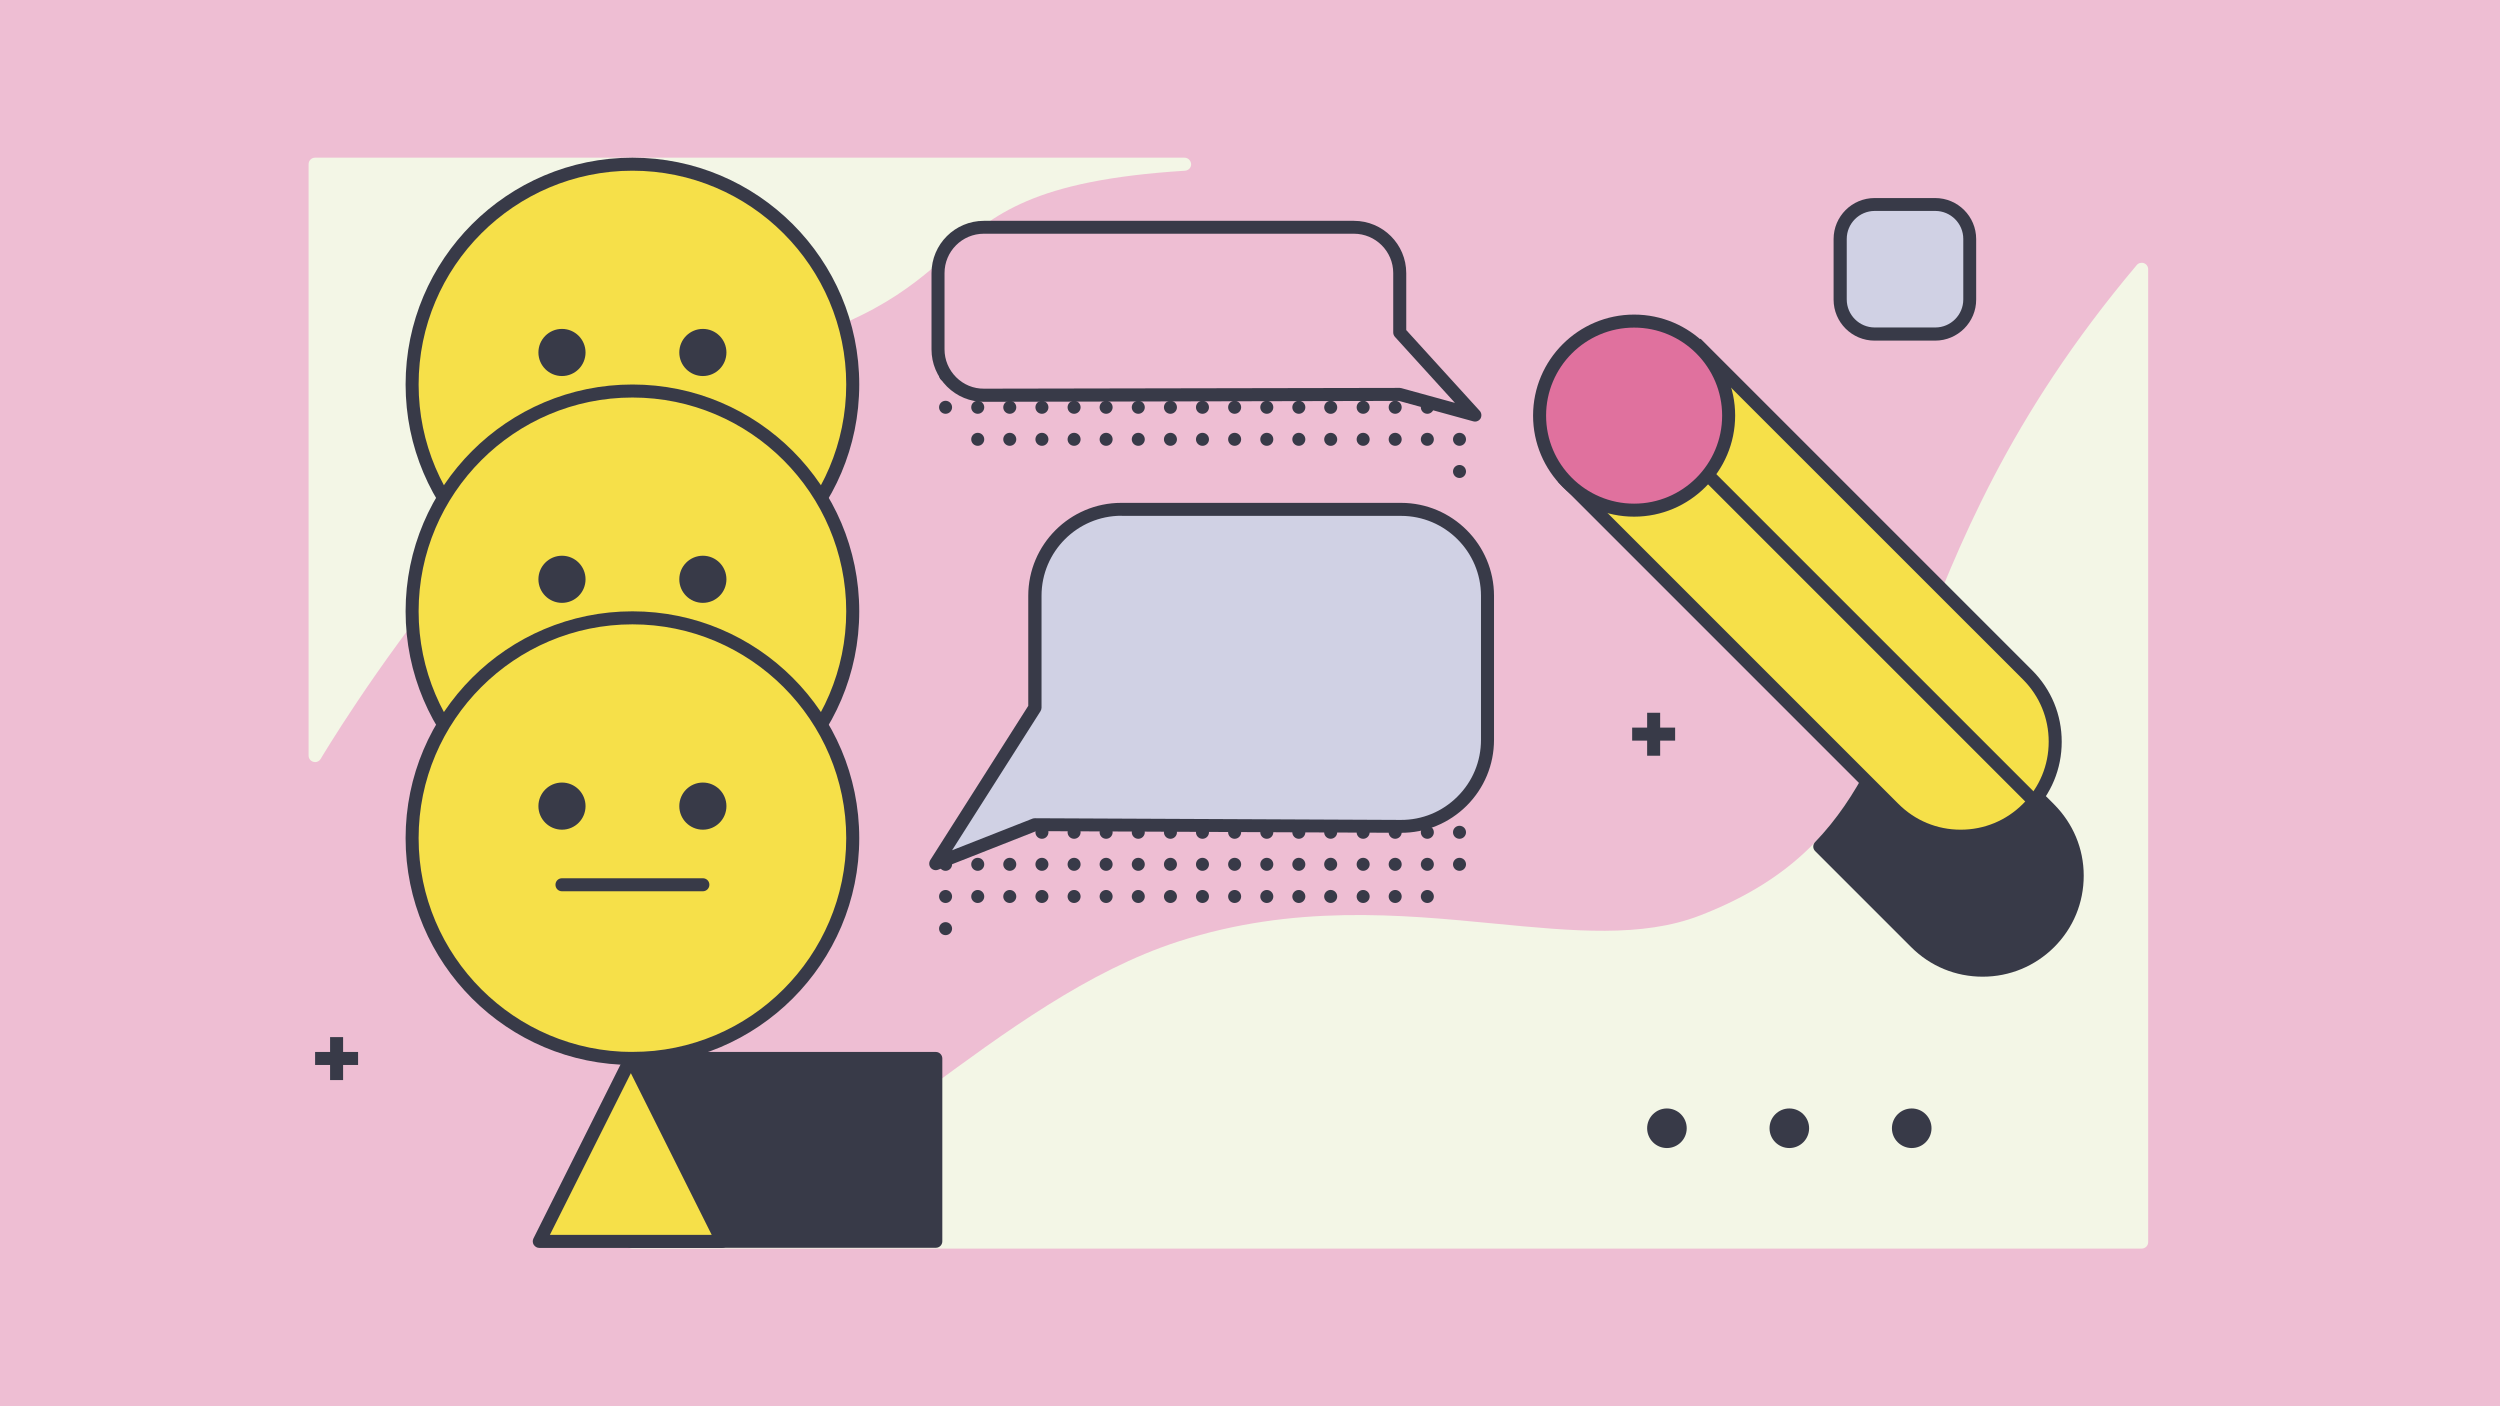 <?xml version="1.0" encoding="utf-8"?>
<!-- Generator: Adobe Illustrator 22.0.1, SVG Export Plug-In . SVG Version: 6.00 Build 0)  -->
<svg version="1.1" id="Layer_1" xmlns="http://www.w3.org/2000/svg" xmlns:xlink="http://www.w3.org/1999/xlink" x="0px" y="0px" viewBox="0 0 1920 1080" style="enable-background:new 0 0 1920 1080;" xml:space="preserve">

<rect y="0" width="1920" height="1080" style="fill:#EEBED3;"/>
<g>
	<path d="M909.7,121.1H242c-2.8,0-5,2.2-5,5v454.2c0,2.3,1.5,4.2,3.7,4.8c0.4,0.1,0.9,0.2,1.3,0.2
		c1.7,0,3.4-0.9,4.3-2.5c0.4-0.7,41.4-69.8,100.5-142c34.6-42.3,68.5-77.4,100.8-104.2c40-33.3,77.5-53.8,111.4-61.1
		c103.4-22.2,138.6-53.1,169.7-80.4c34.6-30.4,64.4-56.6,181.4-64c2.7-0.2,4.8-2.4,4.7-5.1C914.6,123.3,912.4,121.1,909.7,121.1z" style="fill:#F3F6E6;"/>
	<g>
		<g>
			<rect x="1265" y="547.4" width="10" height="33" style="fill:#383A48;"/>
		</g>
		<g>
			<line x1="1253.5" y1="563.8" x2="1286.5" y2="563.8" style="fill:none;"/>
			<rect x="1253.5" y="558.8" width="33" height="10" style="fill:#383A48;"/>
		</g>
	</g>
	<g>
		<g>
			<rect x="253.5" y="796.5" width="10" height="33" style="fill:#383A48;"/>
		</g>
		<g>
			<line x1="242" y1="812.9" x2="275" y2="812.9" style="fill:none;"/>
			<rect x="242" y="807.9" width="33" height="10" style="fill:#383A48;"/>
		</g>
	</g>
	<g>
		<g>
			<circle cx="485.7" cy="295.3" r="169.2" style="fill:#F6E049;"/>
			<path d="M485.7,469.5c-96.1,0-174.2-78.1-174.2-174.2s78.1-174.2,174.2-174.2s174.2,78.1,174.2,174.2
				S581.7,469.5,485.7,469.5z M485.7,131.1c-90.5,0-164.2,73.7-164.2,164.2s73.7,164.2,164.2,164.2s164.2-73.7,164.2-164.2
				S576.2,131.1,485.7,131.1z" style="fill:#383A48;"/>
		</g>
		<g>
			<circle cx="431.6" cy="270.7" r="18.1" style="fill:#383A48;"/>
		</g>
		<g>
			<circle cx="539.8" cy="270.7" r="18.1" style="fill:#383A48;"/>
		</g>
		<g>
			<path d="M539.8,336.1H431.6c-2.8,0-5-2.2-5-5s2.2-5,5-5h108.2c2.8,0,5,2.2,5,5S542.5,336.1,539.8,336.1z" style="fill:#383A48;"/>
		</g>
	</g>
	<g>
		<g>
			<circle cx="485.7" cy="469.5" r="169.2" style="fill:#F6E049;"/>
			<path d="M485.7,643.7c-96.1,0-174.2-78.1-174.2-174.2s78.1-174.2,174.2-174.2s174.2,78.1,174.2,174.2
				S581.7,643.7,485.7,643.7z M485.7,305.3c-90.5,0-164.2,73.7-164.2,164.2s73.7,164.2,164.2,164.2S649.9,560,649.9,469.5
				S576.2,305.3,485.7,305.3z" style="fill:#383A48;"/>
		</g>
		<g>
			<circle cx="431.6" cy="444.9" r="18.1" style="fill:#383A48;"/>
		</g>
		<g>
			<circle cx="539.8" cy="444.9" r="18.1" style="fill:#383A48;"/>
		</g>
		<g>
			<path d="M539.8,510.3H431.6c-2.8,0-5-2.2-5-5s2.2-5,5-5h108.2c2.8,0,5,2.2,5,5S542.5,510.3,539.8,510.3z" style="fill:#383A48;"/>
		</g>
	</g>
	<g>
		<g>
			<circle cx="485.7" cy="643.7" r="169.2" style="fill:#F6E049;"/>
			<path d="M485.7,817.9c-96.1,0-174.2-78.1-174.2-174.2s78.1-174.2,174.2-174.2s174.2,78.1,174.2,174.2
				S581.7,817.9,485.7,817.9z M485.7,479.5c-90.5,0-164.2,73.7-164.2,164.2s73.7,164.2,164.2,164.2s164.2-73.7,164.2-164.2
				S576.2,479.5,485.7,479.5z" style="fill:#383A48;"/>
		</g>
		<g>
			<circle cx="431.6" cy="619.1" r="18.1" style="fill:#383A48;"/>
		</g>
		<g>
			<circle cx="539.8" cy="619.1" r="18.1" style="fill:#383A48;"/>
		</g>
		<g>
			<path d="M539.8,684.5H431.6c-2.8,0-5-2.2-5-5s2.2-5,5-5h108.2c2.8,0,5,2.2,5,5S542.5,684.5,539.8,684.5z" style="fill:#383A48;"/>
		</g>
	</g>
	<path d="M1646.5,202.1c-2-0.7-4.2-0.1-5.5,1.5c-99,117.4-137.6,217.1-168.7,297.2c-2.1,5.3-4.1,10.5-6.1,15.6
		c-20.6,52.7-39,95.8-72.2,130.4c-22.8,23.8-51.9,42.2-88.7,56.4c-44.3,17-96.8,12-157.7,6.1c-72.3-7-154.2-14.8-242.4,13.7
		c-69.4,22.4-133.5,69.7-195.6,115.4c-77.2,56.8-150.1,110.5-224.2,110.5c-2.8,0-5,2.2-5,5s2.2,5,5,5h1159.4c2.8,0,5-2.2,5-5V206.8
		C1649.8,204.7,1648.5,202.8,1646.5,202.1z" style="fill:#F3F6E6;"/>
	<path d="M1577.5,617.7l-103.1-103.1c-1.2-1.2-2.9-1.7-4.6-1.4s-3,1.5-3.6,3.1c-20.6,52.7-39,95.8-72.2,130.4
		c-1.9,2-1.9,5.1,0.1,7l73.7,73.7c14.7,14.7,34.1,22.7,54.9,22.7s40.2-8.1,54.9-22.7c14.7-14.7,22.7-34.1,22.7-54.9
		S1592.1,632.4,1577.5,617.7z" style="fill:#383A48;"/>
	<g>
		<g>
			<g>
				<circle cx="1120.9" cy="466.5" r="5" style="fill:#383A48;"/>
			</g>
		</g>
		<g>
			<g>
				<circle cx="1120.9" cy="491.2" r="5" style="fill:#383A48;"/>
			</g>
		</g>
		<g>
			<g>
				<circle cx="1120.9" cy="515.8" r="5" style="fill:#383A48;"/>
			</g>
		</g>
		<g>
			<g>
				<circle cx="1120.9" cy="540.5" r="5" style="fill:#383A48;"/>
			</g>
		</g>
		<g>
			<g>
				<circle cx="1120.9" cy="565.2" r="5" style="fill:#383A48;"/>
			</g>
		</g>
		<g>
			<g>
				<circle cx="1120.9" cy="589.8" r="5" style="fill:#383A48;"/>
			</g>
		</g>
		<g>
			<g>
				<circle cx="1120.9" cy="614.5" r="5" style="fill:#383A48;"/>
			</g>
		</g>
		<g>
			<g>
				<circle cx="1120.9" cy="639.2" r="5" style="fill:#383A48;"/>
			</g>
		</g>
		<g>
			<g>
				<circle cx="1120.9" cy="663.8" r="5" style="fill:#383A48;"/>
			</g>
		</g>
		<g>
			<g>
				<circle cx="1096.2" cy="466.5" r="5" style="fill:#383A48;"/>
			</g>
		</g>
		<g>
			<g>
				<circle cx="1096.2" cy="491.2" r="5" style="fill:#383A48;"/>
			</g>
		</g>
		<g>
			<g>
				<circle cx="1096.2" cy="515.8" r="5" style="fill:#383A48;"/>
			</g>
		</g>
		<g>
			<g>
				<circle cx="1096.2" cy="540.5" r="5" style="fill:#383A48;"/>
			</g>
		</g>
		<g>
			<g>
				<circle cx="1096.2" cy="565.2" r="5" style="fill:#383A48;"/>
			</g>
		</g>
		<g>
			<g>
				<circle cx="1096.2" cy="589.8" r="5" style="fill:#383A48;"/>
			</g>
		</g>
		<g>
			<g>
				<circle cx="1096.2" cy="614.5" r="5" style="fill:#383A48;"/>
			</g>
		</g>
		<g>
			<g>
				<circle cx="1096.2" cy="639.2" r="5" style="fill:#383A48;"/>
			</g>
		</g>
		<g>
			<g>
				<circle cx="1096.2" cy="663.8" r="5" style="fill:#383A48;"/>
			</g>
		</g>
		<g>
			<g>
				<circle cx="1096.2" cy="688.5" r="5" style="fill:#383A48;"/>
			</g>
		</g>
		<g>
			<g>
				<circle cx="1071.5" cy="466.5" r="5" style="fill:#383A48;"/>
			</g>
		</g>
		<g>
			<g>
				<circle cx="1071.5" cy="491.2" r="5" style="fill:#383A48;"/>
			</g>
		</g>
		<g>
			<g>
				<circle cx="1071.5" cy="515.8" r="5" style="fill:#383A48;"/>
			</g>
		</g>
		<g>
			<g>
				<circle cx="1071.5" cy="540.5" r="5" style="fill:#383A48;"/>
			</g>
		</g>
		<g>
			<g>
				<circle cx="1071.5" cy="565.2" r="5" style="fill:#383A48;"/>
			</g>
		</g>
		<g>
			<g>
				<circle cx="1071.5" cy="589.8" r="5" style="fill:#383A48;"/>
			</g>
		</g>
		<g>
			<g>
				<circle cx="1071.5" cy="614.5" r="5" style="fill:#383A48;"/>
			</g>
		</g>
		<g>
			<g>
				<circle cx="1071.5" cy="639.2" r="5" style="fill:#383A48;"/>
			</g>
		</g>
		<g>
			<g>
				<circle cx="1071.5" cy="663.8" r="5" style="fill:#383A48;"/>
			</g>
		</g>
		<g>
			<g>
				<circle cx="1071.5" cy="688.5" r="5" style="fill:#383A48;"/>
			</g>
		</g>
		<g>
			<g>
				<circle cx="1046.9" cy="466.5" r="5" style="fill:#383A48;"/>
			</g>
		</g>
		<g>
			<g>
				<circle cx="1046.9" cy="491.2" r="5" style="fill:#383A48;"/>
			</g>
		</g>
		<g>
			<g>
				<circle cx="1046.9" cy="515.8" r="5" style="fill:#383A48;"/>
			</g>
		</g>
		<g>
			<g>
				<circle cx="1046.9" cy="540.5" r="5" style="fill:#383A48;"/>
			</g>
		</g>
		<g>
			<g>
				<circle cx="1046.9" cy="565.2" r="5" style="fill:#383A48;"/>
			</g>
		</g>
		<g>
			<g>
				<circle cx="1046.9" cy="589.8" r="5" style="fill:#383A48;"/>
			</g>
		</g>
		<g>
			<g>
				<circle cx="1046.9" cy="614.5" r="5" style="fill:#383A48;"/>
			</g>
		</g>
		<g>
			<g>
				<circle cx="1046.9" cy="639.2" r="5" style="fill:#383A48;"/>
			</g>
		</g>
		<g>
			<g>
				<circle cx="1046.9" cy="663.8" r="5" style="fill:#383A48;"/>
			</g>
		</g>
		<g>
			<g>
				<circle cx="1046.9" cy="688.5" r="5" style="fill:#383A48;"/>
			</g>
		</g>
		<g>
			<g>
				
					<ellipse transform="matrix(0.16 -0.987 0.987 0.16 397.985 1400.775)" cx="1022.2" cy="466.5" rx="5" ry="5" style="fill:#383A48;"/>
			</g>
		</g>
		<g>
			<g>
				
					<ellipse transform="matrix(0.16 -0.987 0.987 0.16 373.604 1421.519)" cx="1022.2" cy="491.2" rx="5" ry="5" style="fill:#383A48;"/>
			</g>
		</g>
		<g>
			<g>
				
					<ellipse transform="matrix(0.16 -0.987 0.987 0.16 349.322 1442.178)" cx="1022.2" cy="515.8" rx="5" ry="5" style="fill:#383A48;"/>
			</g>
		</g>
		<g>
			<g>
				
					<ellipse transform="matrix(0.16 -0.987 0.987 0.16 324.941 1462.922)" cx="1022.2" cy="540.5" rx="5" ry="5" style="fill:#383A48;"/>
			</g>
		</g>
		<g>
			<g>
				
					<ellipse transform="matrix(0.16 -0.987 0.987 0.16 300.56 1483.665)" cx="1022.2" cy="565.2" rx="5" ry="5" style="fill:#383A48;"/>
			</g>
		</g>
		<g>
			<g>
				
					<ellipse transform="matrix(0.16 -0.987 0.987 0.16 276.277 1504.325)" cx="1022.2" cy="589.8" rx="5" ry="5" style="fill:#383A48;"/>
			</g>
		</g>
		<g>
			<g>
				
					<ellipse transform="matrix(0.16 -0.987 0.987 0.16 251.896 1525.068)" cx="1022.2" cy="614.5" rx="5" ry="5" style="fill:#383A48;"/>
			</g>
		</g>
		<g>
			<g>
				
					<ellipse transform="matrix(0.16 -0.987 0.987 0.16 227.515 1545.812)" cx="1022.2" cy="639.2" rx="5" ry="5" style="fill:#383A48;"/>
			</g>
		</g>
		<g>
			<g>
				
					<ellipse transform="matrix(0.16 -0.987 0.987 0.16 203.233 1566.471)" cx="1022.2" cy="663.8" rx="5" ry="5" style="fill:#383A48;"/>
			</g>
		</g>
		<g>
			<g>
				
					<ellipse transform="matrix(0.16 -0.987 0.987 0.16 178.852 1587.215)" cx="1022.2" cy="688.5" rx="5" ry="5" style="fill:#383A48;"/>
			</g>
		</g>
		<g>
			<g>
				<circle cx="997.5" cy="466.5" r="5" style="fill:#383A48;"/>
			</g>
		</g>
		<g>
			<g>
				<circle cx="997.5" cy="491.2" r="5" style="fill:#383A48;"/>
			</g>
		</g>
		<g>
			<g>
				<circle cx="997.5" cy="515.8" r="5" style="fill:#383A48;"/>
			</g>
		</g>
		<g>
			<g>
				<circle cx="997.5" cy="540.5" r="5" style="fill:#383A48;"/>
			</g>
		</g>
		<g>
			<g>
				<circle cx="997.5" cy="565.2" r="5" style="fill:#383A48;"/>
			</g>
		</g>
		<g>
			<g>
				<circle cx="997.5" cy="589.8" r="5" style="fill:#383A48;"/>
			</g>
		</g>
		<g>
			<g>
				<circle cx="997.5" cy="614.5" r="5" style="fill:#383A48;"/>
			</g>
		</g>
		<g>
			<g>
				<circle cx="997.5" cy="639.2" r="5" style="fill:#383A48;"/>
			</g>
		</g>
		<g>
			<g>
				<circle cx="997.5" cy="663.8" r="5" style="fill:#383A48;"/>
			</g>
		</g>
		<g>
			<g>
				<circle cx="997.5" cy="688.5" r="5" style="fill:#383A48;"/>
			</g>
		</g>
		<g>
			<g>
				<circle cx="972.9" cy="466.5" r="5" style="fill:#383A48;"/>
			</g>
		</g>
		<g>
			<g>
				<circle cx="972.9" cy="491.2" r="5" style="fill:#383A48;"/>
			</g>
		</g>
		<g>
			<g>
				<circle cx="972.9" cy="515.8" r="5" style="fill:#383A48;"/>
			</g>
		</g>
		<g>
			<g>
				<circle cx="972.9" cy="540.5" r="5" style="fill:#383A48;"/>
			</g>
		</g>
		<g>
			<g>
				<circle cx="972.9" cy="565.2" r="5" style="fill:#383A48;"/>
			</g>
		</g>
		<g>
			<g>
				<circle cx="972.9" cy="589.8" r="5" style="fill:#383A48;"/>
			</g>
		</g>
		<g>
			<g>
				<circle cx="972.9" cy="614.5" r="5" style="fill:#383A48;"/>
			</g>
		</g>
		<g>
			<g>
				<circle cx="972.9" cy="639.2" r="5" style="fill:#383A48;"/>
			</g>
		</g>
		<g>
			<g>
				<circle cx="972.9" cy="663.8" r="5" style="fill:#383A48;"/>
			</g>
		</g>
		<g>
			<g>
				<circle cx="972.9" cy="688.5" r="5" style="fill:#383A48;"/>
			</g>
		</g>
		<g>
			<g>
				<circle cx="948.2" cy="466.5" r="5" style="fill:#383A48;"/>
			</g>
		</g>
		<g>
			<g>
				<circle cx="948.2" cy="491.2" r="5" style="fill:#383A48;"/>
			</g>
		</g>
		<g>
			<g>
				<circle cx="948.2" cy="515.8" r="5" style="fill:#383A48;"/>
			</g>
		</g>
		<g>
			<g>
				<circle cx="948.2" cy="540.5" r="5" style="fill:#383A48;"/>
			</g>
		</g>
		<g>
			<g>
				<circle cx="948.2" cy="565.2" r="5" style="fill:#383A48;"/>
			</g>
		</g>
		<g>
			<g>
				<circle cx="948.2" cy="589.8" r="5" style="fill:#383A48;"/>
			</g>
		</g>
		<g>
			<g>
				<circle cx="948.2" cy="614.5" r="5" style="fill:#383A48;"/>
			</g>
		</g>
		<g>
			<g>
				<circle cx="948.2" cy="639.2" r="5" style="fill:#383A48;"/>
			</g>
		</g>
		<g>
			<g>
				<circle cx="948.2" cy="663.8" r="5" style="fill:#383A48;"/>
			</g>
		</g>
		<g>
			<g>
				<circle cx="948.2" cy="688.5" r="5" style="fill:#383A48;"/>
			</g>
		</g>
		<g>
			<g>
				<circle cx="923.5" cy="466.5" r="5" style="fill:#383A48;"/>
			</g>
		</g>
		<g>
			<g>
				<circle cx="923.5" cy="491.2" r="5" style="fill:#383A48;"/>
			</g>
		</g>
		<g>
			<g>
				<circle cx="923.5" cy="515.8" r="5" style="fill:#383A48;"/>
			</g>
		</g>
		<g>
			<g>
				<circle cx="923.5" cy="540.5" r="5" style="fill:#383A48;"/>
			</g>
		</g>
		<g>
			<g>
				<circle cx="923.5" cy="565.2" r="5" style="fill:#383A48;"/>
			</g>
		</g>
		<g>
			<g>
				<circle cx="923.5" cy="589.8" r="5" style="fill:#383A48;"/>
			</g>
		</g>
		<g>
			<g>
				<circle cx="923.5" cy="614.5" r="5" style="fill:#383A48;"/>
			</g>
		</g>
		<g>
			<g>
				<circle cx="923.5" cy="639.2" r="5" style="fill:#383A48;"/>
			</g>
		</g>
		<g>
			<g>
				<circle cx="923.5" cy="663.8" r="5" style="fill:#383A48;"/>
			</g>
		</g>
		<g>
			<g>
				<circle cx="923.5" cy="688.5" r="5" style="fill:#383A48;"/>
			</g>
		</g>
		<g>
			<g>
				<circle cx="898.9" cy="466.5" r="5" style="fill:#383A48;"/>
			</g>
		</g>
		<g>
			<g>
				<circle cx="898.9" cy="491.2" r="5" style="fill:#383A48;"/>
			</g>
		</g>
		<g>
			<g>
				<circle cx="898.9" cy="515.8" r="5" style="fill:#383A48;"/>
			</g>
		</g>
		<g>
			<g>
				<circle cx="898.9" cy="540.5" r="5" style="fill:#383A48;"/>
			</g>
		</g>
		<g>
			<g>
				<circle cx="898.9" cy="565.2" r="5" style="fill:#383A48;"/>
			</g>
		</g>
		<g>
			<g>
				<circle cx="898.9" cy="589.8" r="5" style="fill:#383A48;"/>
			</g>
		</g>
		<g>
			<g>
				<circle cx="898.9" cy="614.5" r="5" style="fill:#383A48;"/>
			</g>
		</g>
		<g>
			<g>
				<circle cx="898.9" cy="639.2" r="5" style="fill:#383A48;"/>
			</g>
		</g>
		<g>
			<g>
				<circle cx="898.9" cy="663.8" r="5" style="fill:#383A48;"/>
			</g>
		</g>
		<g>
			<g>
				<circle cx="898.9" cy="688.5" r="5" style="fill:#383A48;"/>
			</g>
		</g>
		<g>
			<g>
				<circle cx="874.2" cy="466.5" r="5" style="fill:#383A48;"/>
			</g>
		</g>
		<g>
			<g>
				<circle cx="874.2" cy="491.2" r="5" style="fill:#383A48;"/>
			</g>
		</g>
		<g>
			<g>
				<circle cx="874.2" cy="515.8" r="5" style="fill:#383A48;"/>
			</g>
		</g>
		<g>
			<g>
				<circle cx="874.2" cy="540.5" r="5" style="fill:#383A48;"/>
			</g>
		</g>
		<g>
			<g>
				<circle cx="874.2" cy="565.2" r="5" style="fill:#383A48;"/>
			</g>
		</g>
		<g>
			<g>
				<circle cx="874.2" cy="589.8" r="5" style="fill:#383A48;"/>
			</g>
		</g>
		<g>
			<g>
				<circle cx="874.2" cy="614.5" r="5" style="fill:#383A48;"/>
			</g>
		</g>
		<g>
			<g>
				<circle cx="874.2" cy="639.2" r="5" style="fill:#383A48;"/>
			</g>
		</g>
		<g>
			<g>
				<circle cx="874.2" cy="663.8" r="5" style="fill:#383A48;"/>
			</g>
		</g>
		<g>
			<g>
				<circle cx="874.2" cy="688.5" r="5" style="fill:#383A48;"/>
			</g>
		</g>
		<g>
			<g>
				<circle cx="849.5" cy="466.5" r="5" style="fill:#383A48;"/>
			</g>
		</g>
		<g>
			<g>
				<circle cx="849.5" cy="491.2" r="5" style="fill:#383A48;"/>
			</g>
		</g>
		<g>
			<g>
				<circle cx="849.5" cy="515.8" r="5" style="fill:#383A48;"/>
			</g>
		</g>
		<g>
			<g>
				<circle cx="849.5" cy="540.5" r="5" style="fill:#383A48;"/>
			</g>
		</g>
		<g>
			<g>
				<circle cx="849.5" cy="565.2" r="5" style="fill:#383A48;"/>
			</g>
		</g>
		<g>
			<g>
				<circle cx="849.5" cy="589.8" r="5" style="fill:#383A48;"/>
			</g>
		</g>
		<g>
			<g>
				<circle cx="849.5" cy="614.5" r="5" style="fill:#383A48;"/>
			</g>
		</g>
		<g>
			<g>
				<circle cx="849.5" cy="639.2" r="5" style="fill:#383A48;"/>
			</g>
		</g>
		<g>
			<g>
				<circle cx="849.5" cy="663.8" r="5" style="fill:#383A48;"/>
			</g>
		</g>
		<g>
			<g>
				<circle cx="849.5" cy="688.5" r="5" style="fill:#383A48;"/>
			</g>
		</g>
		<g>
			<g>
				<circle cx="824.9" cy="466.5" r="5" style="fill:#383A48;"/>
			</g>
		</g>
		<g>
			<g>
				<circle cx="824.9" cy="491.2" r="5" style="fill:#383A48;"/>
			</g>
		</g>
		<g>
			<g>
				<circle cx="824.9" cy="515.8" r="5" style="fill:#383A48;"/>
			</g>
		</g>
		<g>
			<g>
				<circle cx="824.9" cy="540.5" r="5" style="fill:#383A48;"/>
			</g>
		</g>
		<g>
			<g>
				<circle cx="824.9" cy="565.2" r="5" style="fill:#383A48;"/>
			</g>
		</g>
		<g>
			<g>
				<circle cx="824.9" cy="589.8" r="5" style="fill:#383A48;"/>
			</g>
		</g>
		<g>
			<g>
				<circle cx="824.9" cy="614.5" r="5" style="fill:#383A48;"/>
			</g>
		</g>
		<g>
			<g>
				<circle cx="824.9" cy="639.2" r="5" style="fill:#383A48;"/>
			</g>
		</g>
		<g>
			<g>
				<circle cx="824.9" cy="663.8" r="5" style="fill:#383A48;"/>
			</g>
		</g>
		<g>
			<g>
				<circle cx="824.9" cy="688.5" r="5" style="fill:#383A48;"/>
			</g>
		</g>
		<g>
			<g>
				<circle cx="800.2" cy="491.2" r="5" style="fill:#383A48;"/>
			</g>
		</g>
		<g>
			<g>
				<circle cx="800.2" cy="515.8" r="5" style="fill:#383A48;"/>
			</g>
		</g>
		<g>
			<g>
				<circle cx="800.2" cy="540.5" r="5" style="fill:#383A48;"/>
			</g>
		</g>
		<g>
			<g>
				<circle cx="800.2" cy="565.2" r="5" style="fill:#383A48;"/>
			</g>
		</g>
		<g>
			<g>
				<circle cx="800.2" cy="589.8" r="5" style="fill:#383A48;"/>
			</g>
		</g>
		<g>
			<g>
				<circle cx="800.2" cy="614.5" r="5" style="fill:#383A48;"/>
			</g>
		</g>
		<g>
			<g>
				<circle cx="800.2" cy="639.2" r="5" style="fill:#383A48;"/>
			</g>
		</g>
		<g>
			<g>
				<circle cx="800.2" cy="663.8" r="5" style="fill:#383A48;"/>
			</g>
		</g>
		<g>
			<g>
				<circle cx="800.2" cy="688.5" r="5" style="fill:#383A48;"/>
			</g>
		</g>
		<g>
			<g>
				<circle cx="775.5" cy="614.5" r="5" style="fill:#383A48;"/>
			</g>
		</g>
		<g>
			<g>
				<circle cx="775.5" cy="639.2" r="5" style="fill:#383A48;"/>
			</g>
		</g>
		<g>
			<g>
				<circle cx="775.5" cy="663.8" r="5" style="fill:#383A48;"/>
			</g>
		</g>
		<g>
			<g>
				<circle cx="775.5" cy="688.5" r="5" style="fill:#383A48;"/>
			</g>
		</g>
		<g>
			<g>
				<circle cx="750.9" cy="639.2" r="5" style="fill:#383A48;"/>
			</g>
		</g>
		<g>
			<g>
				<circle cx="750.9" cy="663.8" r="5" style="fill:#383A48;"/>
			</g>
		</g>
		<g>
			<g>
				<circle cx="750.9" cy="688.5" r="5" style="fill:#383A48;"/>
			</g>
		</g>
		<g>
			<g>
				<circle cx="726.2" cy="663.8" r="5" style="fill:#383A48;"/>
			</g>
		</g>
		<g>
			<g>
				<circle cx="726.2" cy="688.5" r="5" style="fill:#383A48;"/>
			</g>
		</g>
		<g>
			<g>
				<circle cx="726.2" cy="713.2" r="5" style="fill:#383A48;"/>
			</g>
		</g>
	</g>
	<g>
		<g>
			<path d="M794.8,457.6v86l-76.1,119.7l76.1-30l280.8,1.3c36.8,0.2,66.8-29.6,66.8-66.4V457.6
				c0-36.7-29.8-66.4-66.4-66.4H861.3C824.6,391.1,794.8,420.9,794.8,457.6z" style="fill:#D0D1E4;"/>
		</g>
		<g>
			<path d="M718.7,668.3c-1.5,0-2.9-0.6-3.9-1.8c-1.4-1.7-1.5-4-0.4-5.9l75.3-118.5v-84.5c0-39.4,32.1-71.4,71.4-71.4
				H1076c39.4,0,71.4,32.1,71.4,71.4v110.6c0,19.1-7.5,37.1-21,50.6c-13.6,13.5-31.6,20.9-50.7,20.8l-279.9-1.3l-75.2,29.6
				C720,668.2,719.4,668.3,718.7,668.3z M861.3,396.1c-33.9,0-61.4,27.6-61.4,61.4v86c0,0.9-0.3,1.9-0.8,2.7L731.2,653l61.8-24.3
				c0.6-0.2,1.2-0.3,1.9-0.3l280.8,1.3c16.5,0.1,32-6.3,43.6-17.9c11.7-11.6,18.1-27.1,18.1-43.6V457.6c0-33.9-27.6-61.4-61.4-61.4
				H861.3V396.1z" style="fill:#383A48;"/>
		</g>
	</g>
	<g>
		<g>
			<g>
				<circle cx="1120.9" cy="312.8" r="5" style="fill:#383A48;"/>
			</g>
		</g>
		<g>
			<g>
				<circle cx="1120.9" cy="337.4" r="5" style="fill:#383A48;"/>
			</g>
		</g>
		<g>
			<g>
				<circle cx="1120.9" cy="362.1" r="5" style="fill:#383A48;"/>
			</g>
		</g>
		<g>
			<g>
				<circle cx="1096.2" cy="312.8" r="5" style="fill:#383A48;"/>
			</g>
		</g>
		<g>
			<g>
				<circle cx="1096.2" cy="337.4" r="5" style="fill:#383A48;"/>
			</g>
		</g>
		<g>
			<g>
				<circle cx="1071.5" cy="238.8" r="5" style="fill:#383A48;"/>
			</g>
		</g>
		<g>
			<g>
				<circle cx="1071.5" cy="263.4" r="5" style="fill:#383A48;"/>
			</g>
		</g>
		<g>
			<g>
				<circle cx="1071.5" cy="288.1" r="5" style="fill:#383A48;"/>
			</g>
		</g>
		<g>
			<g>
				<circle cx="1071.5" cy="312.8" r="5" style="fill:#383A48;"/>
			</g>
		</g>
		<g>
			<g>
				<circle cx="1071.5" cy="337.4" r="5" style="fill:#383A48;"/>
			</g>
		</g>
		<g>
			<g>
				<circle cx="1046.9" cy="238.8" r="5" style="fill:#383A48;"/>
			</g>
		</g>
		<g>
			<g>
				<circle cx="1046.9" cy="263.4" r="5" style="fill:#383A48;"/>
			</g>
		</g>
		<g>
			<g>
				<circle cx="1046.9" cy="288.1" r="5" style="fill:#383A48;"/>
			</g>
		</g>
		<g>
			<g>
				<circle cx="1046.9" cy="312.8" r="5" style="fill:#383A48;"/>
			</g>
		</g>
		<g>
			<g>
				<circle cx="1046.9" cy="337.4" r="5" style="fill:#383A48;"/>
			</g>
		</g>
		<g>
			<g>
				
					<ellipse transform="matrix(0.16 -0.987 0.987 0.16 622.745 1209.549)" cx="1022.2" cy="238.8" rx="5" ry="5" style="fill:#383A48;"/>
			</g>
		</g>
		<g>
			<g>
				
					<ellipse transform="matrix(0.16 -0.987 0.987 0.16 598.462 1230.208)" cx="1022.2" cy="263.4" rx="5" ry="5" style="fill:#383A48;"/>
			</g>
		</g>
		<g>
			<g>
				
					<ellipse transform="matrix(0.16 -0.987 0.987 0.16 574.081 1250.952)" cx="1022.2" cy="288.1" rx="5" ry="5" style="fill:#383A48;"/>
			</g>
		</g>
		<g>
			<g>
				
					<ellipse transform="matrix(0.16 -0.987 0.987 0.16 549.7 1271.695)" cx="1022.2" cy="312.8" rx="5" ry="5" style="fill:#383A48;"/>
			</g>
		</g>
		<g>
			<g>
				
					<ellipse transform="matrix(0.16 -0.987 0.987 0.16 525.418 1292.355)" cx="1022.2" cy="337.4" rx="5" ry="5" style="fill:#383A48;"/>
			</g>
		</g>
		<g>
			<g>
				<circle cx="997.5" cy="238.8" r="5" style="fill:#383A48;"/>
			</g>
		</g>
		<g>
			<g>
				<circle cx="997.5" cy="263.4" r="5" style="fill:#383A48;"/>
			</g>
		</g>
		<g>
			<g>
				<circle cx="997.5" cy="288.1" r="5" style="fill:#383A48;"/>
			</g>
		</g>
		<g>
			<g>
				<circle cx="997.5" cy="312.8" r="5" style="fill:#383A48;"/>
			</g>
		</g>
		<g>
			<g>
				<circle cx="997.5" cy="337.4" r="5" style="fill:#383A48;"/>
			</g>
		</g>
		<g>
			<g>
				<circle cx="972.9" cy="238.8" r="5" style="fill:#383A48;"/>
			</g>
		</g>
		<g>
			<g>
				<circle cx="972.9" cy="263.4" r="5" style="fill:#383A48;"/>
			</g>
		</g>
		<g>
			<g>
				<circle cx="972.9" cy="288.1" r="5" style="fill:#383A48;"/>
			</g>
		</g>
		<g>
			<g>
				<circle cx="972.9" cy="312.8" r="5" style="fill:#383A48;"/>
			</g>
		</g>
		<g>
			<g>
				<circle cx="972.9" cy="337.4" r="5" style="fill:#383A48;"/>
			</g>
		</g>
		<g>
			<g>
				<circle cx="948.2" cy="238.8" r="5" style="fill:#383A48;"/>
			</g>
		</g>
		<g>
			<g>
				<circle cx="948.2" cy="263.4" r="5" style="fill:#383A48;"/>
			</g>
		</g>
		<g>
			<g>
				<circle cx="948.2" cy="288.1" r="5" style="fill:#383A48;"/>
			</g>
		</g>
		<g>
			<g>
				<circle cx="948.2" cy="312.8" r="5" style="fill:#383A48;"/>
			</g>
		</g>
		<g>
			<g>
				<circle cx="948.2" cy="337.4" r="5" style="fill:#383A48;"/>
			</g>
		</g>
		<g>
			<g>
				<circle cx="923.5" cy="238.8" r="5" style="fill:#383A48;"/>
			</g>
		</g>
		<g>
			<g>
				<circle cx="923.5" cy="263.4" r="5" style="fill:#383A48;"/>
			</g>
		</g>
		<g>
			<g>
				<circle cx="923.5" cy="288.1" r="5" style="fill:#383A48;"/>
			</g>
		</g>
		<g>
			<g>
				<circle cx="923.5" cy="312.8" r="5" style="fill:#383A48;"/>
			</g>
		</g>
		<g>
			<g>
				<circle cx="923.5" cy="337.4" r="5" style="fill:#383A48;"/>
			</g>
		</g>
		<g>
			<g>
				<circle cx="898.9" cy="238.8" r="5" style="fill:#383A48;"/>
			</g>
		</g>
		<g>
			<g>
				<circle cx="898.9" cy="263.4" r="5" style="fill:#383A48;"/>
			</g>
		</g>
		<g>
			<g>
				<circle cx="898.9" cy="288.1" r="5" style="fill:#383A48;"/>
			</g>
		</g>
		<g>
			<g>
				<circle cx="898.9" cy="312.8" r="5" style="fill:#383A48;"/>
			</g>
		</g>
		<g>
			<g>
				<circle cx="898.9" cy="337.4" r="5" style="fill:#383A48;"/>
			</g>
		</g>
		<g>
			<g>
				<circle cx="874.2" cy="238.8" r="5" style="fill:#383A48;"/>
			</g>
		</g>
		<g>
			<g>
				<circle cx="874.2" cy="263.4" r="5" style="fill:#383A48;"/>
			</g>
		</g>
		<g>
			<g>
				<circle cx="874.2" cy="288.1" r="5" style="fill:#383A48;"/>
			</g>
		</g>
		<g>
			<g>
				<circle cx="874.2" cy="312.8" r="5" style="fill:#383A48;"/>
			</g>
		</g>
		<g>
			<g>
				<circle cx="874.2" cy="337.4" r="5" style="fill:#383A48;"/>
			</g>
		</g>
		<g>
			<g>
				<circle cx="849.5" cy="238.8" r="5" style="fill:#383A48;"/>
			</g>
		</g>
		<g>
			<g>
				<circle cx="849.5" cy="263.4" r="5" style="fill:#383A48;"/>
			</g>
		</g>
		<g>
			<g>
				<circle cx="849.5" cy="288.1" r="5" style="fill:#383A48;"/>
			</g>
		</g>
		<g>
			<g>
				<circle cx="849.5" cy="312.8" r="5" style="fill:#383A48;"/>
			</g>
		</g>
		<g>
			<g>
				<circle cx="849.5" cy="337.4" r="5" style="fill:#383A48;"/>
			</g>
		</g>
		<g>
			<g>
				<circle cx="824.9" cy="238.8" r="5" style="fill:#383A48;"/>
			</g>
		</g>
		<g>
			<g>
				<circle cx="824.9" cy="263.4" r="5" style="fill:#383A48;"/>
			</g>
		</g>
		<g>
			<g>
				<circle cx="824.9" cy="288.1" r="5" style="fill:#383A48;"/>
			</g>
		</g>
		<g>
			<g>
				<circle cx="824.9" cy="312.8" r="5" style="fill:#383A48;"/>
			</g>
		</g>
		<g>
			<g>
				<circle cx="824.9" cy="337.4" r="5" style="fill:#383A48;"/>
			</g>
		</g>
		<g>
			<g>
				<circle cx="800.2" cy="238.8" r="5" style="fill:#383A48;"/>
			</g>
		</g>
		<g>
			<g>
				<circle cx="800.2" cy="263.4" r="5" style="fill:#383A48;"/>
			</g>
		</g>
		<g>
			<g>
				<circle cx="800.2" cy="288.1" r="5" style="fill:#383A48;"/>
			</g>
		</g>
		<g>
			<g>
				<circle cx="800.2" cy="312.8" r="5" style="fill:#383A48;"/>
			</g>
		</g>
		<g>
			<g>
				<circle cx="800.2" cy="337.4" r="5" style="fill:#383A48;"/>
			</g>
		</g>
		<g>
			<g>
				<circle cx="775.5" cy="238.8" r="5" style="fill:#383A48;"/>
			</g>
		</g>
		<g>
			<g>
				<circle cx="775.5" cy="263.4" r="5" style="fill:#383A48;"/>
			</g>
		</g>
		<g>
			<g>
				<circle cx="775.5" cy="288.1" r="5" style="fill:#383A48;"/>
			</g>
		</g>
		<g>
			<g>
				<circle cx="775.5" cy="312.8" r="5" style="fill:#383A48;"/>
			</g>
		</g>
		<g>
			<g>
				<circle cx="775.5" cy="337.4" r="5" style="fill:#383A48;"/>
			</g>
		</g>
		<g>
			<g>
				<circle cx="750.9" cy="238.8" r="5" style="fill:#383A48;"/>
			</g>
		</g>
		<g>
			<g>
				<circle cx="750.9" cy="263.4" r="5" style="fill:#383A48;"/>
			</g>
		</g>
		<g>
			<g>
				<circle cx="750.9" cy="288.1" r="5" style="fill:#383A48;"/>
			</g>
		</g>
		<g>
			<g>
				<circle cx="750.9" cy="312.8" r="5" style="fill:#383A48;"/>
			</g>
		</g>
		<g>
			<g>
				<circle cx="750.9" cy="337.4" r="5" style="fill:#383A48;"/>
			</g>
		</g>
		<g>
			<g>
				<circle cx="726.2" cy="238.8" r="5" style="fill:#383A48;"/>
			</g>
		</g>
		<g>
			<g>
				<circle cx="726.2" cy="263.4" r="5" style="fill:#383A48;"/>
			</g>
		</g>
		<g>
			<g>
				<circle cx="726.2" cy="288.1" r="5" style="fill:#383A48;"/>
			</g>
		</g>
		<g>
			<g>
				<circle cx="726.2" cy="312.8" r="5" style="fill:#383A48;"/>
			</g>
		</g>
	</g>
	<g>
		<path d="M1075,209.7v45.6l57.8,63.5l-57.8-15.9l-319.2,0.7c-19.5,0.1-35.4-15.7-35.4-35.2v-58.6
			c0-19.5,15.8-35.2,35.2-35.2h284.1C1059.3,174.5,1075,190.3,1075,209.7z" style="fill:#EEBED3;"/>
		<path d="M1132.8,323.8c-0.4,0-0.9-0.1-1.3-0.2l-57.1-15.7l-318.5,0.7c-10.8,0.1-20.9-4.1-28.6-11.7
			c-7.6-7.6-11.9-17.7-11.9-28.5v-58.6c0-22.2,18-40.2,40.2-40.2h284.2c22.2,0,40.2,18,40.2,40.2v43.7l56.4,62
			c1.5,1.6,1.7,4.1,0.6,6C1136.1,322.9,1134.5,323.8,1132.8,323.8z M1075,297.9c0.4,0,0.9,0.1,1.3,0.2l41.1,11.3l-46.1-50.7
			c-0.8-0.9-1.3-2.1-1.3-3.4v-45.6c0-16.7-13.6-30.2-30.2-30.2H755.6c-16.7,0-30.2,13.6-30.2,30.2v58.6c0,8.1,3.2,15.7,8.9,21.4
			s13.3,8.9,21.5,8.8L1075,297.9L1075,297.9z" style="fill:#383A48;"/>
	</g>
	<g>
		<g>
			<path d="M1486.2,256.6h-46.5c-14.7,0-26.5-11.9-26.5-26.5v-46.5c0-14.7,11.9-26.5,26.5-26.5h46.5
				c14.7,0,26.5,11.9,26.5,26.5V230C1512.8,244.7,1500.9,256.6,1486.2,256.6z" style="fill:#D0D1E4;"/>
		</g>
		<g>
			<path d="M1486.2,261.6h-46.5c-17.4,0-31.5-14.1-31.5-31.5v-46.5c0-17.4,14.1-31.5,31.5-31.5h46.5
				c17.4,0,31.5,14.1,31.5,31.5V230C1517.8,247.4,1503.6,261.6,1486.2,261.6z M1439.8,162c-11.9,0-21.5,9.7-21.5,21.5V230
				c0,11.9,9.7,21.5,21.5,21.5h46.5c11.9,0,21.5-9.7,21.5-21.5v-46.5c0-11.9-9.7-21.5-21.5-21.5H1439.8z" style="fill:#383A48;"/>
		</g>
	</g>
	<g>
		<path d="M718.7,807.9H484.4c-2.8,0-5,2.2-5,5v140.4c0,2.8,2.2,5,5,5h234.3c2.8,0,5-2.2,5-5V812.9
			C723.7,810.2,721.5,807.9,718.7,807.9z" style="fill:#383A48;"/>
		<polygon points="554.6,953.4 414.2,953.4 484.4,812.9 		" style="fill:#F6E049;"/>
		<path d="M554.6,958.4H414.2c-1.7,0-3.3-0.9-4.3-2.4c-0.9-1.5-1-3.3-0.2-4.9L480,810.7c0.8-1.7,2.6-2.8,4.5-2.8
			s3.6,1.1,4.5,2.8l70.2,140.4c0.8,1.6,0.7,3.4-0.2,4.9C558,957.5,556.4,958.4,554.6,958.4z M422.3,948.4h124.3l-62.1-124.2
			L422.3,948.4z" style="fill:#383A48;"/>
	</g>
	<g>
		<circle cx="1280.2" cy="866.5" r="15.2" style="fill:#383A48;"/>
	</g>
	<g>
		<circle cx="1374.2" cy="866.5" r="15.2" style="fill:#383A48;"/>
	</g>
	<g>
		<circle cx="1468.2" cy="866.5" r="15.2" style="fill:#383A48;"/>
	</g>
	<g>
		<g>
			<path d="M1557.2,621L1557.2,621c-28.3,28.3-74.3,28.3-102.6,0l-251.2-251.2L1306,267.2l251.2,251.2
				C1585.5,546.7,1585.5,592.7,1557.2,621z" style="fill:#F6E049;"/>
			<path d="M1505.9,647.3c-20.7,0-40.2-8.1-54.9-22.7l-254.7-254.7L1306,260.1l254.7,254.7
				c14.7,14.7,22.7,34.1,22.7,54.9s-8.1,40.2-22.7,54.9l-3.5-3.5l3.5,3.5C1546.1,639.2,1526.6,647.3,1505.9,647.3z M1210.4,369.8
				L1458,617.4c12.8,12.8,29.7,19.8,47.8,19.8s35-7,47.8-19.8l0,0c12.8-12.8,19.8-29.7,19.8-47.8s-7-35-19.8-47.8L1306,274.3
				L1210.4,369.8z" style="fill:#383A48;"/>
		</g>
		<g>
			<circle cx="1255" cy="319.2" r="72.6" style="fill:#E0719E;"/>
			<path d="M1255,396.8c-42.8,0-77.6-34.8-77.6-77.6s34.8-77.6,77.6-77.6s77.6,34.8,77.6,77.6
				C1332.5,362,1297.7,396.8,1255,396.8z M1255,251.6c-37.3,0-67.6,30.3-67.6,67.6s30.3,67.6,67.6,67.6s67.6-30.3,67.6-67.6
				S1292.2,251.6,1255,251.6z" style="fill:#383A48;"/>
		</g>
		<g>
			
				<rect x="1432.2" y="312.5" transform="matrix(0.707 -0.707 0.707 0.707 74.459 1159.764)" width="10" height="355" style="fill:#383A48;"/>
		</g>
	</g>
</g>
</svg>
